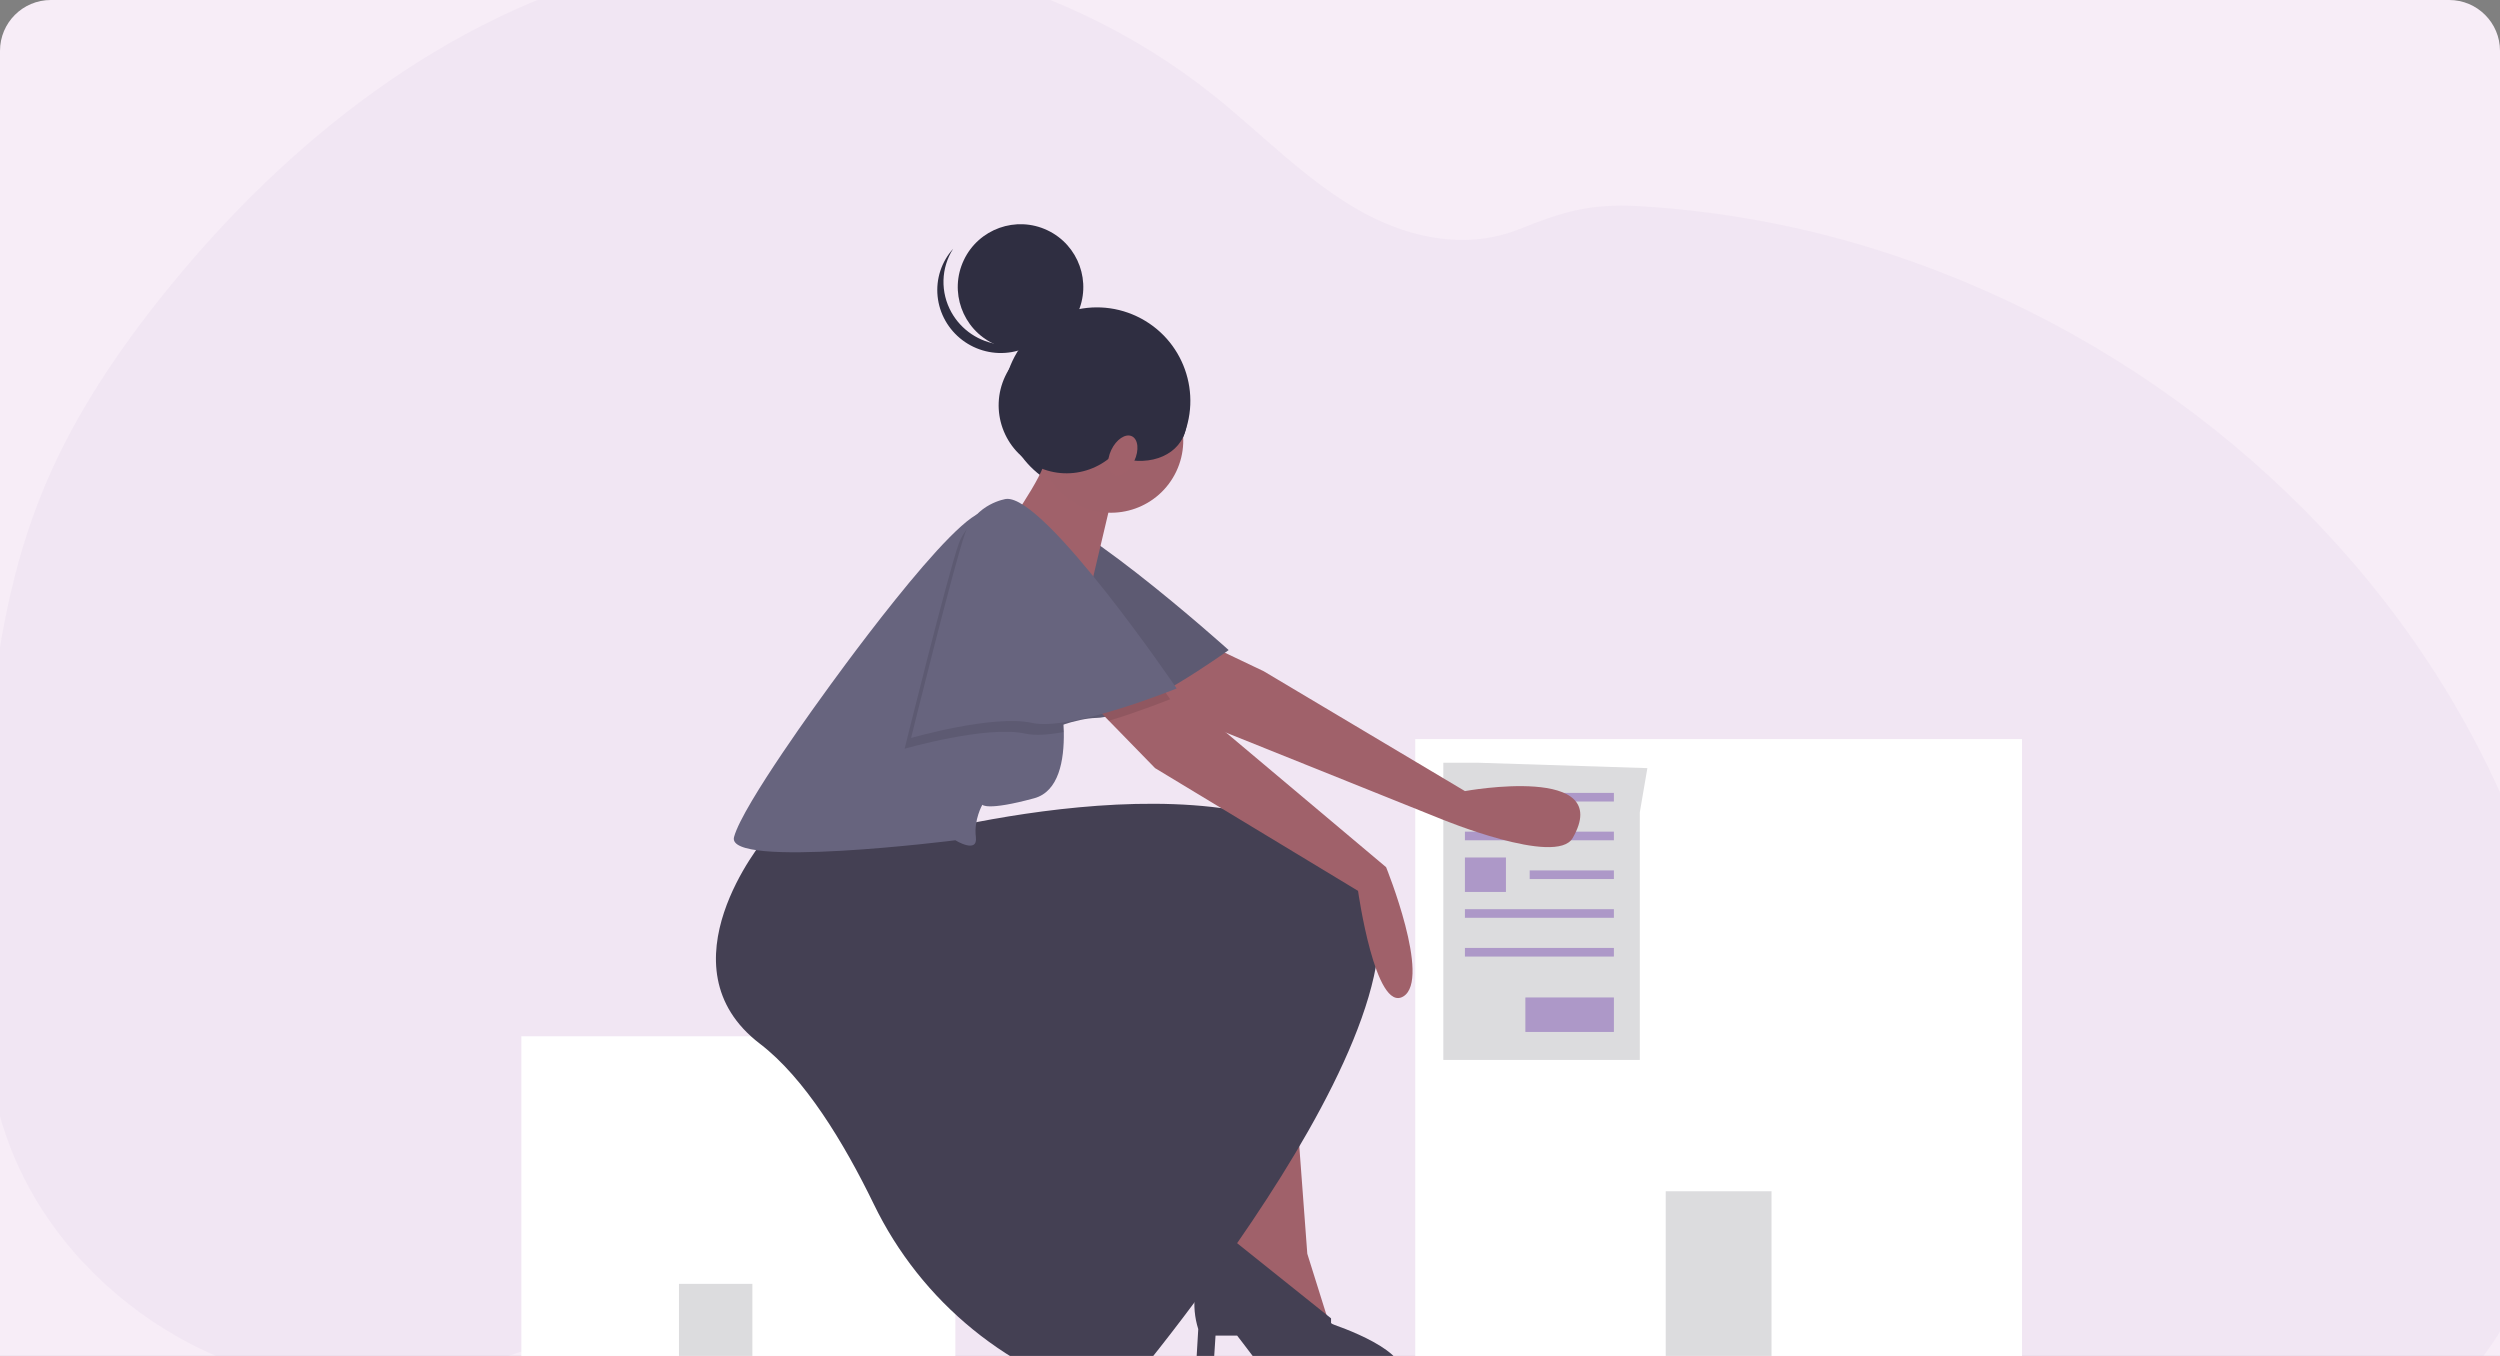 <svg width="295" height="160" viewBox="0 0 295 160" fill="none"
	xmlns="http://www.w3.org/2000/svg">
	<rect x="0" y="0" width="295" height="160" fill="#808080" stroke="none"/>
	<g clipPath="url(#shipping-labels-svg)">
		<path d="M0 6C0 2.686 2.686 0 6 0H289C292.314 0 295 2.686 295 6V160H0V6Z" fill="#F7EDF7" />
		<path opacity="0.05" d="M297.839 152.033C290.282 167.747 274.937 178.255 259.035 185.184C237.627 194.516 214.051 198.218 190.8 196.652C186.725 196.379 182.663 195.942 178.613 195.342C164.546 193.274 150.833 189.248 137.864 183.381C134.121 181.682 130.454 179.827 126.862 177.816C120.864 174.465 115.117 170.676 109.666 166.48C108.295 165.425 106.943 164.343 105.61 163.235C104.686 162.466 103.77 161.681 102.84 160.918C100.878 159.31 98.858 157.782 96.606 156.638C95.926 156.292 95.229 155.982 94.518 155.709C87.385 152.974 79.159 154.006 71.733 156.139C66.085 157.762 60.578 159.983 54.935 161.569C52.425 162.296 49.868 162.844 47.282 163.209C41.507 163.946 35.644 163.426 30.085 161.686L29.61 161.537C28.814 161.285 28.024 161.009 27.241 160.709L26.766 160.525C26.008 160.231 25.265 159.915 24.539 159.576L24.064 159.358C23.306 159.003 22.564 158.627 21.837 158.232C21.576 158.094 21.317 157.945 21.061 157.805C16.929 155.478 13.173 152.531 9.923 149.063C9.829 148.969 9.741 148.871 9.638 148.776C9.186 148.283 8.743 147.782 8.313 147.268C8.154 147.079 7.995 146.89 7.838 146.695C7.328 146.068 6.836 145.427 6.362 144.771C6.291 144.677 6.223 144.579 6.154 144.485C4.212 141.776 2.602 138.841 1.359 135.743C1.319 135.648 1.282 135.551 1.248 135.456C0.869 134.472 0.523 133.471 0.21 132.455C0.082 132.03 -0.04 131.595 -0.148 131.17C-0.185 131.044 -0.22 130.915 -0.251 130.789C-1.821 124.559 -2 118.082 -2 111.643C-2 110.892 -2 110.142 -2 109.393C-1.954 98.977 -1.795 88.383 -0.271 78.111C-0.271 78.039 -0.251 77.968 -0.239 77.899C0.271 74.441 0.965 71.012 1.84 67.629C2.755 64.079 3.925 60.601 5.341 57.222C8.848 48.908 13.947 41.342 19.61 34.329C33.874 16.683 52.58 1.869 74.475 -3.676C98.067 -9.648 124.288 -3.925 143.319 11.347C149.121 16.003 154.334 21.517 160.85 25.086C166.539 28.194 173.197 29.481 179.289 27.035C184.324 25.014 187.6 24.011 193.254 24.317C204.96 24.985 216.5 27.422 227.487 31.545C227.931 31.709 228.375 31.878 228.815 32.047C257.459 43.093 282.082 65.04 294.881 93.243C295.22 93.988 295.549 94.739 295.868 95.496C303.499 113.464 306.257 134.522 297.839 152.033Z" fill="#7F54B3" />
		<path d="M238.595 87.208H167V163.188H238.595V87.208Z" fill="white" />
		<path d="M170.312 125.071V90.003H174.389L194.39 90.639L193.498 95.848V125.071H170.312Z" fill="#DCDCDE" />
		<path opacity="0.5" d="M190.44 93.561H172.86V94.578H190.44V93.561Z" fill="#7F54B3" />
		<path opacity="0.5" d="M190.44 98.135H172.86V99.152H190.44V98.135Z" fill="#7F54B3" />
		<path opacity="0.5" d="M190.44 102.709H180.504V103.726H190.44V102.709Z" fill="#7F54B3" />
		<path opacity="0.5" d="M177.701 101.184H172.86V105.25H177.701V101.184Z" fill="#7F54B3" />
		<path opacity="0.5" d="M190.441 117.702H179.994V121.768H190.441V117.702Z" fill="#7F54B3" />
		<path opacity="0.5" d="M190.44 107.283H172.86V108.3H190.44V107.283Z" fill="#7F54B3" />
		<path opacity="0.5" d="M190.44 111.857H172.86V112.874H190.44V111.857Z" fill="#7F54B3" />
		<path d="M209.04 140.572H196.555V162.934H209.04V140.572Z" fill="#DCDCDE" />
		<path d="M112.731 122.276H61.52V163.442H112.731V122.276Z" fill="white" />
		<path d="M88.781 151.499H80.119V163.188H88.781V151.499Z" fill="#DCDCDE" />
		<path d="M185.577 98.886C183.646 102.254 170.048 96.641 170.048 96.641L144.067 86.206L137.786 81.569L133.785 78.614L142.672 76.133L142.921 76.252L149.113 79.202L172.864 93.349C172.864 93.349 190.613 90.104 185.577 98.886Z" fill="#A0616A" />
		<path d="M120.088 59.773C120.088 59.773 116.745 61.114 116.358 64.872C115.971 68.63 115.939 89.831 115.939 89.831C115.939 89.831 124.674 84.816 129.371 84.713C134.068 84.611 144.979 76.708 144.979 76.708C144.979 76.708 124.421 58.19 120.088 59.773Z" fill="#67647E" />
		<path opacity="0.1" d="M120.088 59.773C120.088 59.773 116.745 61.114 116.358 64.872C115.971 68.63 115.939 89.831 115.939 89.831C115.939 89.831 124.674 84.816 129.371 84.713C134.068 84.611 144.979 76.708 144.979 76.708C144.979 76.708 124.421 58.19 120.088 59.773Z" fill="black" />
		<path d="M152.86 129.137L145.726 129.645C145.726 129.645 145.507 142.995 144.579 146.417L156.809 156.073L154.261 147.942L152.86 129.137Z" fill="#A0616A" />
		<path d="M157.501 156.35L157.501 156.35L157.501 156.35C156.994 156.171 157.064 156.073 157.064 156.073V155.565L144.599 145.588C144.478 146.035 144.344 146.329 144.197 146.417C143.74 146.69 143.086 147.585 142.435 148.621C141.678 149.834 141.193 151.196 141.013 152.614C140.833 154.032 140.964 155.472 141.394 156.835V156.835L140.885 165.475H142.923L143.433 157.598H145.98C145.98 157.598 150.312 163.188 151.586 165.221C152.86 167.254 158.465 167.762 164.07 163.951C168.807 160.73 160.263 157.328 157.501 156.35Z" fill="#444053" />
		<path d="M90.183 99.024C90.183 99.024 77.698 114.017 89.673 123.165C94.942 127.191 99.57 134.808 103.101 142.076C105.871 147.808 109.869 152.863 114.813 156.884C119.757 160.906 125.526 163.795 131.713 165.348C131.713 165.348 174.262 115.796 159.739 101.82C145.216 87.843 105.779 99.19 105.779 99.19L90.183 99.024Z" fill="#444053" />
		<path d="M125.529 86.382C125.585 89.729 124.943 93.403 122.031 94.196C116.425 95.721 115.916 94.959 115.916 94.959C115.916 94.959 114.897 96.737 115.152 98.77C115.406 100.803 112.731 99.152 112.731 99.152C112.731 99.152 85.597 102.582 86.616 98.77C87.635 94.959 97.317 81.745 97.317 81.745C97.317 81.745 113.113 59.637 116.425 60.399C116.538 60.425 116.652 60.455 116.772 60.488C120.145 61.469 125.87 65.796 126.362 67.514C126.872 69.293 124.833 80.474 124.833 80.474C125.248 82.418 125.481 84.396 125.529 86.382Z" fill="#67647E" />
		<path d="M165.599 117.575C162.287 119.608 160.249 105.123 160.249 105.123L136.299 90.639L130.852 85.051L127.381 81.491L136.554 80.474L136.78 80.632L142.414 84.54L163.561 102.328C163.561 102.328 168.911 115.542 165.599 117.575Z" fill="#A0616A" />
		<path opacity="0.1" d="M124.833 80.474C125.248 82.418 125.481 84.396 125.529 86.382C123.748 86.705 122.14 86.822 121.012 86.573C116.425 85.556 106.744 88.352 106.744 88.352C106.744 88.352 111.839 67.768 113.113 64.211C113.417 63.363 113.901 62.591 114.533 61.949C115.164 61.306 115.928 60.808 116.772 60.488C120.145 61.469 125.87 65.796 126.362 67.514C126.872 69.293 124.833 80.474 124.833 80.474Z" fill="black" />
		<path d="M124.717 57.273C119.214 54.666 116.866 48.088 119.472 42.582C122.077 37.076 128.651 34.726 134.154 37.334C139.657 39.941 142.006 46.518 139.4 52.024C136.794 57.53 130.221 59.88 124.717 57.273Z" fill="#2F2E41" />
		<path opacity="0.1" d="M138.082 82.507C138.082 82.507 134.724 83.874 130.852 85.051L127.381 81.491L136.554 80.474L136.78 80.632C137.601 81.798 138.082 82.507 138.082 82.507Z" fill="black" />
		<path d="M132.131 54.798L128.077 71.974L118.3 62.934C118.3 62.934 123.308 56.003 123.308 54.195C123.308 52.387 132.131 54.798 132.131 54.798Z" fill="#A0616A" />
		<path d="M118.719 58.874C118.719 58.874 115.152 59.383 113.878 62.94C112.604 66.498 107.508 87.081 107.508 87.081C107.508 87.081 117.19 84.286 121.776 85.302C126.362 86.319 138.847 81.237 138.847 81.237C138.847 81.237 123.305 58.366 118.719 58.874Z" fill="#67647E" />
		<path d="M127.459 59.681C123.207 57.666 121.392 52.584 123.406 48.33C125.419 44.075 130.499 42.259 134.751 44.274C139.003 46.288 140.818 51.371 138.805 55.625C136.791 59.88 131.712 61.696 127.459 59.681Z" fill="#9F616A" />
		<path d="M122.429 55.079C118.426 53.183 116.718 48.4 118.613 44.395C120.508 40.391 125.289 38.682 129.291 40.578C133.294 42.474 135.002 47.257 133.107 51.262C131.211 55.266 126.431 56.975 122.429 55.079Z" fill="#2F2E41" />
		<path d="M117.254 40.567C113.557 38.815 111.979 34.397 113.729 30.698C115.48 26.999 119.896 25.42 123.593 27.172C127.29 28.923 128.868 33.342 127.117 37.041C125.367 40.74 120.951 42.319 117.254 40.567Z" fill="#2F2E41" />
		<path d="M112.267 36.852C112.843 37.885 113.659 38.768 114.645 39.428C115.632 40.088 116.762 40.506 117.939 40.646C119.116 40.787 120.308 40.646 121.413 40.235C122.518 39.825 123.506 39.156 124.292 38.286C123.746 39.141 123.025 39.872 122.177 40.434C121.328 40.995 120.369 41.375 119.361 41.549C118.352 41.722 117.317 41.687 116.318 41.443C115.32 41.2 114.382 40.755 113.562 40.135C112.742 39.516 112.059 38.736 111.555 37.845C111.052 36.954 110.739 35.971 110.636 34.958C110.534 33.945 110.644 32.924 110.959 31.96C111.275 30.996 111.79 30.109 112.471 29.356C111.761 30.465 111.368 31.747 111.332 33.066C111.297 34.385 111.619 35.692 112.267 36.852Z" fill="#2F2E41" />
		<path d="M130.914 53.551C127.412 51.892 125.63 48.316 126.933 45.562C128.236 42.809 132.131 41.923 135.633 43.582C139.135 45.241 140.917 48.818 139.614 51.571C138.311 54.324 134.416 55.211 130.914 53.551Z" fill="#2F2E41" />
		<path d="M131.416 56.008C130.665 55.653 130.537 54.35 131.129 53.098C131.721 51.847 132.81 51.121 133.56 51.476C134.311 51.832 134.439 53.135 133.847 54.386C133.254 55.637 132.166 56.364 131.416 56.008Z" fill="#A0616A" />
	</g>
	<defs>
		<clipPath id="shipping-labels-svg">
			<path d="M0 6C0 2.686 2.686 0 6 0H289C292.314 0 295 2.686 295 6V160H0V6Z" fill="white" />
		</clipPath>
	</defs>
</svg>
